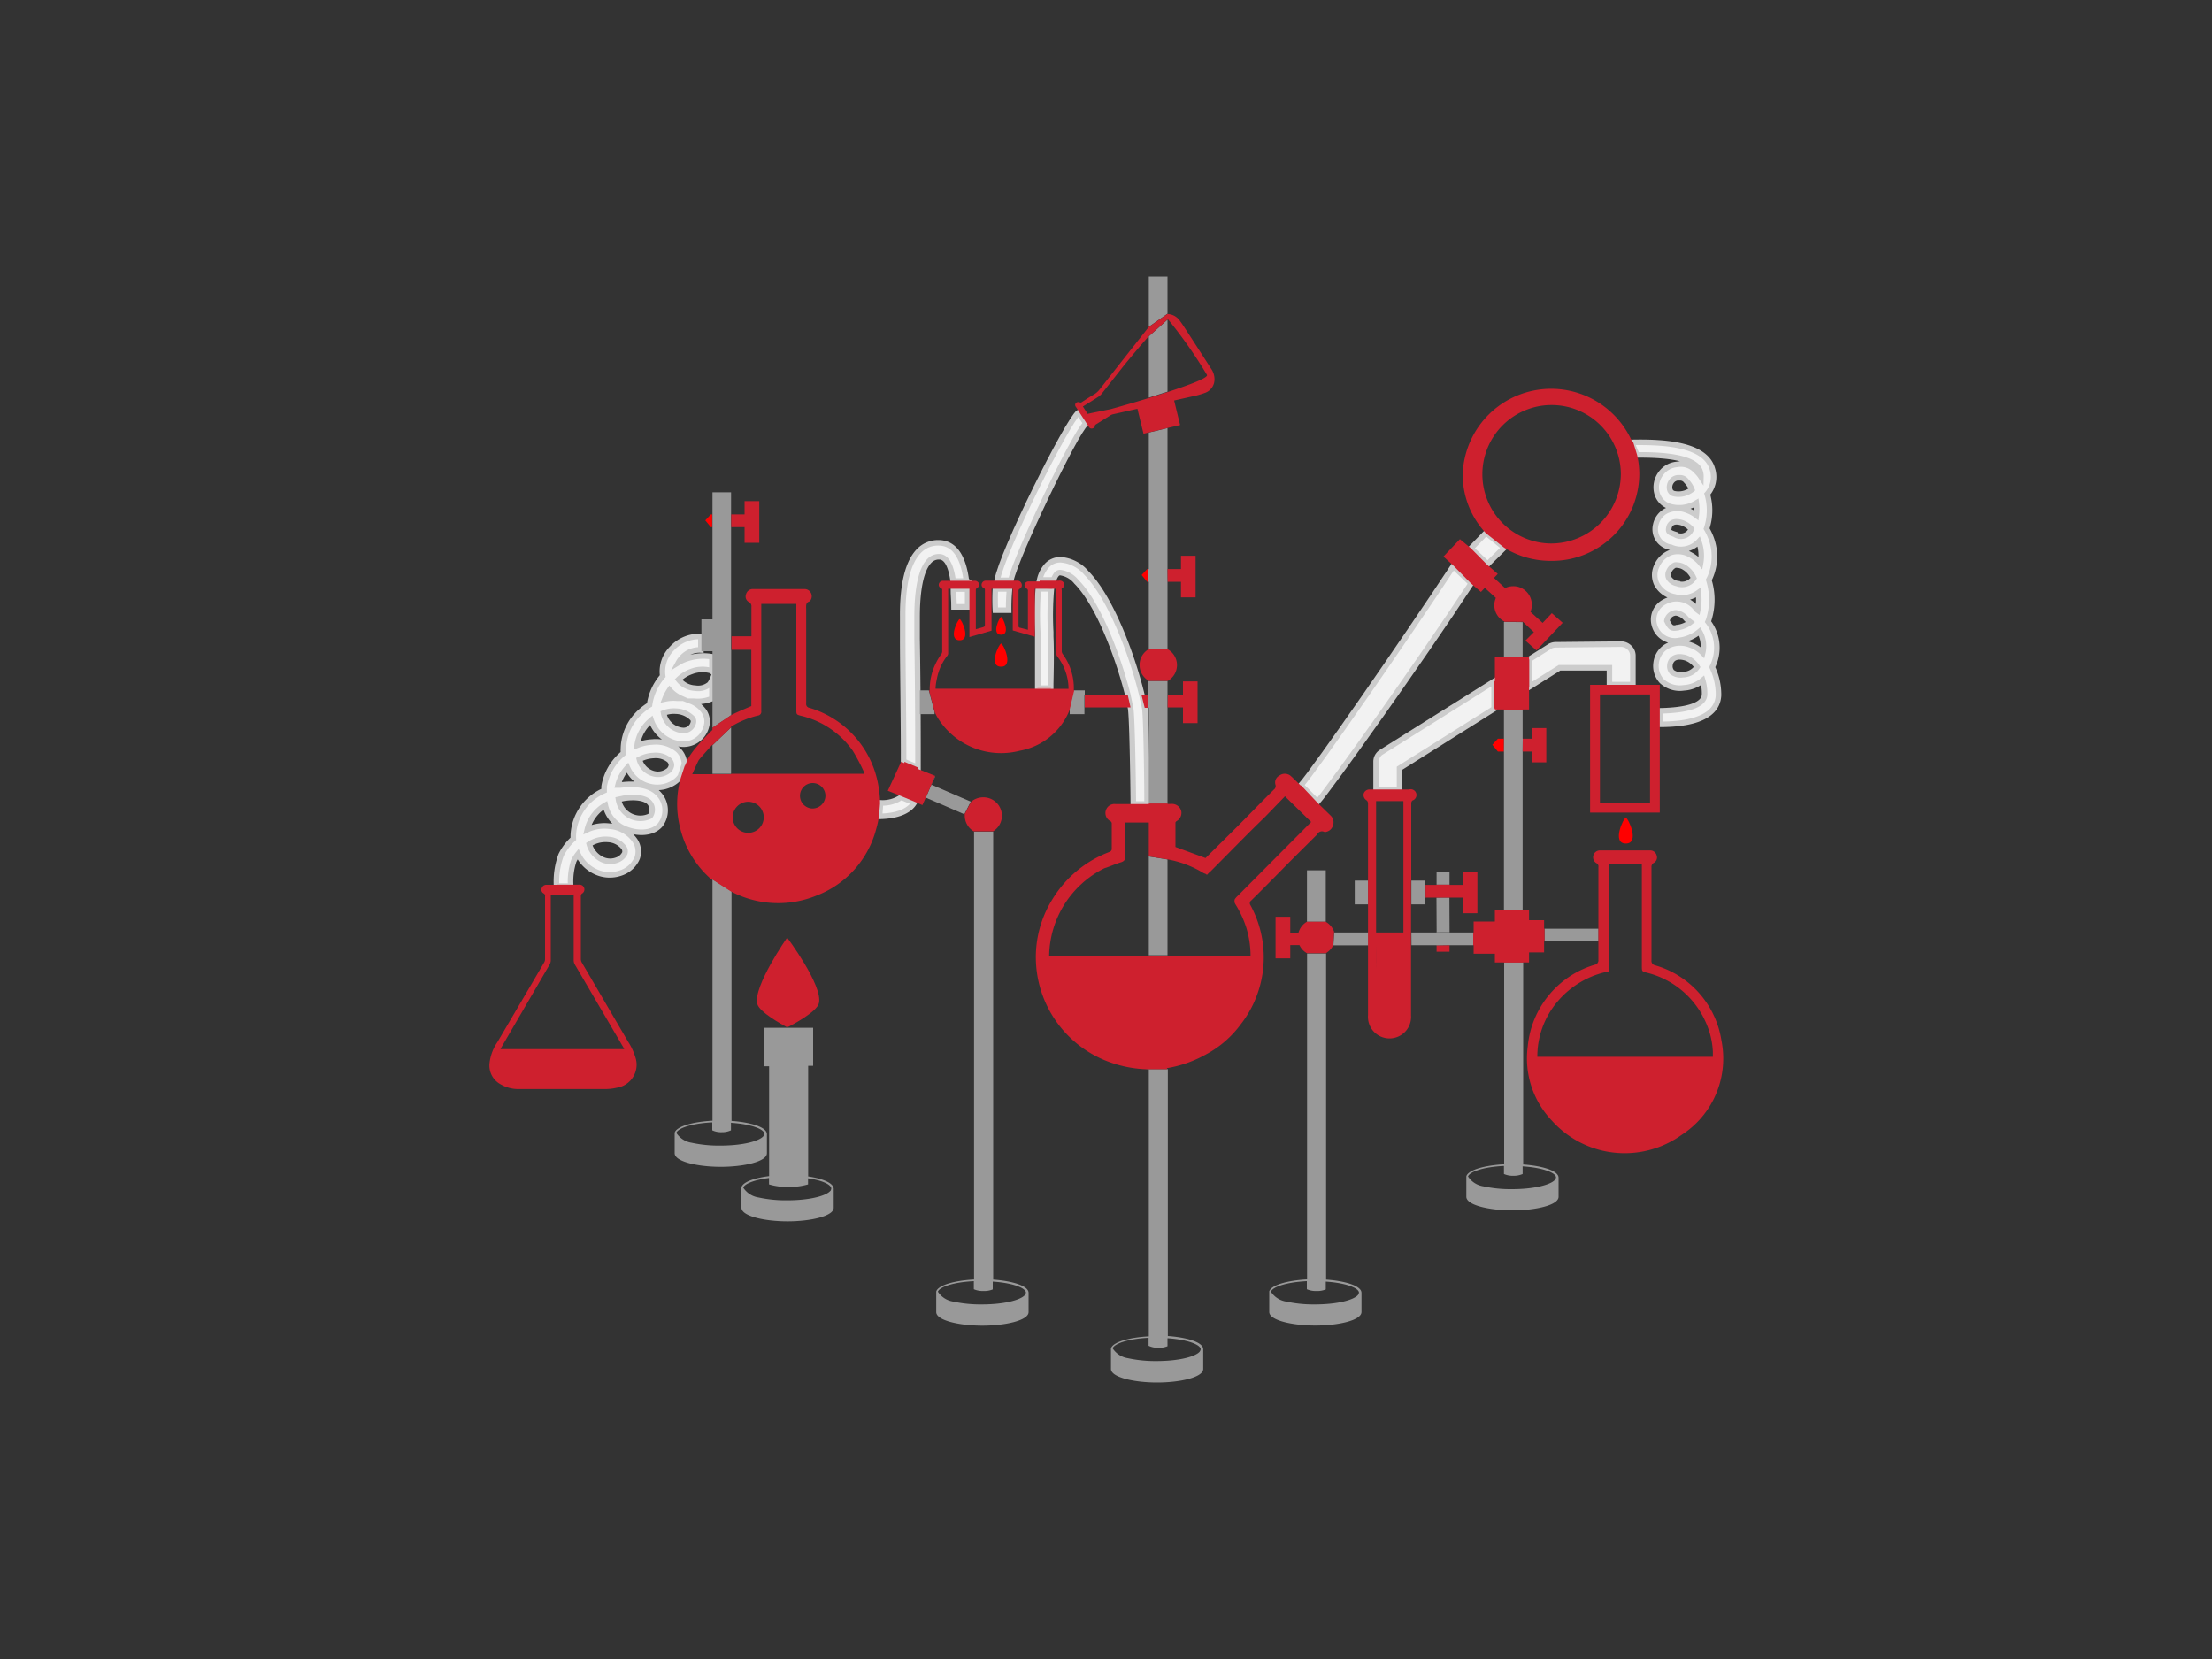 <svg id="Body" xmlns="http://www.w3.org/2000/svg" viewBox="0 0 200 150"><rect x="0" y="0" width="200" height="150" fill="#333333" stroke="none"/><defs><style>.cls-1{fill:#f2f2f2;stroke:#ccc;stroke-miterlimit:10;stroke-width:0.5px;}.cls-2{fill:#999;}.cls-3{fill:red;}.cls-4{fill:#ce202e;}</style></defs><title>Icon</title><g id="_1.svg" data-name="1.svg"><path class="cls-1" d="M154.81,60.32l0,0v0a3.86,3.86,0,0,0-.38-4.11,1.61,1.61,0,0,0,.07-0.18,6,6,0,0,0,0-3.6l0.1-.19a4.73,4.73,0,0,0,0-3.85,4.66,4.66,0,0,0-.3-0.59,5.22,5.22,0,0,0,.06-3.13,2.36,2.36,0,0,0,.47-2.25c-0.63-2.28-4.42-2.48-7.3-2.42L148,41.13c4.35-.05,5.53.79,5.73,1.53a1.41,1.41,0,0,1,.06.44,2.86,2.86,0,0,0-.44-0.52,1.84,1.84,0,0,0-1.73-.59,2,2,0,0,0-1.45.82,2.08,2.08,0,0,0-.37,1.7,1.73,1.73,0,0,0,1.14,1.27,3,3,0,0,0,2.43-.3,4.29,4.29,0,0,1,0,1.11,3.05,3.05,0,0,0-.83-0.45,2.29,2.29,0,0,0-1.94.08,1.85,1.85,0,0,0-.9,1.26,1.64,1.64,0,0,0,1.38,2,2.2,2.2,0,0,0,2.52-.51,3.76,3.76,0,0,1,.16,1.94,3,3,0,0,0-.9-0.73,2.24,2.24,0,0,0-1.78-.23,2.22,2.22,0,0,0-1.28,1.22,1.87,1.87,0,0,0,0,1.64,2.28,2.28,0,0,0,1.6,1.15,2.5,2.5,0,0,0,2.16-.38,4.92,4.92,0,0,1-.06,1.59l-0.08-.06L153.34,55a2.21,2.21,0,0,0-2.82-.59,1.8,1.8,0,0,0-.92,2.17,1.92,1.92,0,0,0,2.25,1.32,3.56,3.56,0,0,0,1.81-.8,2.6,2.6,0,0,1,.29,1.92,2.81,2.81,0,0,0-1.13-.71,2.48,2.48,0,0,0-2.16.16,2,2,0,0,0-.92,1.48,2,2,0,0,0,.51,1.63,2.39,2.39,0,0,0,2,.61,2.88,2.88,0,0,0,1.7-.68,4.1,4.1,0,0,1,.17,1.31c-0.08,1.22-2.55,1.42-4,1.45v1.22c2,0,5.12-.32,5.26-2.6A5.7,5.7,0,0,0,154.81,60.32Zm-3.48-15.69a0.51,0.51,0,0,1-.36-0.39,0.88,0.88,0,0,1,.16-0.72,0.78,0.78,0,0,1,.55-0.32l0.27,0a0.69,0.69,0,0,1,.52.29,2.34,2.34,0,0,1,.5.77A1.93,1.93,0,0,1,151.33,44.63Zm0.1,3.68c-0.62-.19-0.59-0.32-0.53-0.61a0.63,0.63,0,0,1,.3-0.43,0.78,0.78,0,0,1,.39-0.09,1.63,1.63,0,0,1,.53.1,2,2,0,0,1,.8.55A1,1,0,0,1,151.43,48.32Zm0.23,4.45a1.09,1.09,0,0,1-.77-0.5,0.66,0.66,0,0,1,0-.59,1.1,1.1,0,0,1,.55-0.58,0.64,0.64,0,0,1,.2,0,1.34,1.34,0,0,1,.61.18,2.15,2.15,0,0,1,.89,1A1.26,1.26,0,0,1,151.66,52.77Zm0,4c-0.47.07-.61,0.06-0.95-0.63a0.88,0.88,0,0,1,.82-0.72,1.45,1.45,0,0,1,.93.53,1.59,1.59,0,0,0,.18.16l0.2,0.15A2.32,2.32,0,0,1,151.67,56.74ZM152.17,61a1.27,1.27,0,0,1-1-.24,0.79,0.79,0,0,1-.18-0.64,0.81,0.81,0,0,1,.36-0.6,1,1,0,0,1,.51-0.13,2,2,0,0,1,.59.1,2,2,0,0,1,1,.82A1.57,1.57,0,0,1,152.17,61Z"/><path class="cls-1" d="M61.33,67.82A3.11,3.11,0,0,0,59,67.09a4.19,4.19,0,0,0-1.39.3,3.52,3.52,0,0,1,1.2-2.2l0.07-.06a3.16,3.16,0,0,0,2.59,2.13,2.13,2.13,0,0,0,2.41-1.62,1.65,1.65,0,0,0-.27-1.39,2.62,2.62,0,0,0-1.13-.85l0.25,0a3.29,3.29,0,0,0,1.64-.24V61.52a1.57,1.57,0,0,1-.22.36,1.63,1.63,0,0,1-1.3.34,2,2,0,0,1-1.5-.78,3.13,3.13,0,0,1,1.15-.72,2.81,2.81,0,0,1,1.8-.08l0.07,0.06V59.38a4.57,4.57,0,0,0-2.21.16,3.41,3.41,0,0,0-.81.36,2.2,2.2,0,0,1,.31-0.43,2.13,2.13,0,0,1,1.71-.7V57.55a3.35,3.35,0,0,0-2.62,1.09,2.93,2.93,0,0,0-.83,2.49,5,5,0,0,0-1.19,2.6,5.19,5.19,0,0,0-.75.56,4.62,4.62,0,0,0-1.61,3.35,4.53,4.53,0,0,0,0,.47,4.91,4.91,0,0,0-1.75,3c0,0.08,0,.21,0,0.38a4.61,4.61,0,0,0-2.78,3.93,3.85,3.85,0,0,0,0,.42,4.9,4.9,0,0,0-1.11,1.47,6.93,6.93,0,0,0-.41,2.8H51.6a5.9,5.9,0,0,1,.28-2.28,3.46,3.46,0,0,1,.38-0.6,3.27,3.27,0,0,0,1.46,1.52,3,3,0,0,0,2.44.17,2.43,2.43,0,0,0,1.45-1.34A1.79,1.79,0,0,0,57.41,76a3.08,3.08,0,0,0-2.31-1.3,3.74,3.74,0,0,0-2,.31,3.44,3.44,0,0,1,1.63-2.2,3,3,0,0,0,1.35,1.91c0.9,0.55,2.66.89,3.59-.11a2.16,2.16,0,0,0,0-2.69c-1-1.27-3-1-3.6-.94l-0.19,0a3.64,3.64,0,0,1,.85-1.57,2.93,2.93,0,0,0,2.11,1.72,2.75,2.75,0,0,0,2.27-.51,2.21,2.21,0,0,0,.41-0.43l0.36-1.1A1.85,1.85,0,0,0,61.33,67.82Zm-0.79-5.43a2.93,2.93,0,0,0,1,.74l-0.36,0a3.55,3.55,0,0,0-1.06.07A4,4,0,0,1,60.54,62.39ZM61.1,64.3a2.19,2.19,0,0,1,1.51.65,0.44,0.44,0,0,1,.08.39,0.91,0.91,0,0,1-1,.7A1.93,1.93,0,0,1,60,64.47,2.5,2.5,0,0,1,61.1,64.3ZM55,75.9a1.9,1.9,0,0,1,1.4.73,0.59,0.59,0,0,1,.09.52,1.24,1.24,0,0,1-.73.62,1.71,1.71,0,0,1-1.42-.11,2.19,2.19,0,0,1-1.06-1.33A2.65,2.65,0,0,1,55,75.9Zm1.39-3.72c0.84-.14,2-0.11,2.4.46a1,1,0,0,1,0,1.14,2,2,0,0,1-2.87-1.5Zm4-2.47a1.51,1.51,0,0,1-1.24.26,1.79,1.79,0,0,1-1.34-1.31,3,3,0,0,1,1.28-.35,1.93,1.93,0,0,1,1.4.4,0.66,0.66,0,0,1,.22.47A0.75,0.75,0,0,1,60.38,69.72Z"/><path class="cls-1" d="M117.63,71l1.49,1.5c1.18-1.35,9.38-12.84,13.9-19.76L131.4,51.2C126.92,58,119,69.41,117.63,71Z"/><path class="cls-1" d="M124.91,68a1,1,0,0,0-.49.87s0,1.85,0,2.5h2.12c0-.41,0-1.32,0-1.91l8.55-5.38V61.61Z"/><path class="cls-1" d="M147.31,58.54a1.07,1.07,0,0,0-.75-0.3h0l-5.9.06a1.07,1.07,0,0,0-.56.16l-1.82,1.15v2.48L141,60.38l4.52,0V61.9h2.12V59.28A1,1,0,0,0,147.31,58.54Z"/><path class="cls-1" d="M136,49.52l-1.64-1.34L133,49.58,134.5,51Z"/><path class="cls-1" d="M87.37,52.49c-0.21-1.66-.82-3.41-2.52-3.41a2.4,2.4,0,0,0-1.75.72c-1,1-1.5,3-1.48,5.94,0,0.4,0,1.12,0,2,0,2.68.09,7.82,0.08,11.1L83,69.39c0-2.5,0-6.55-.08-11.62,0-.92,0-1.65,0-2,0-2.54.38-4.34,1.12-5.07a1.17,1.17,0,0,1,.87-0.36c0.65,0,1.07.74,1.27,2.19h1.25Z"/><path class="cls-1" d="M90,55.17H91.2a17.16,17.16,0,0,1,.08-1.92H90A18.08,18.08,0,0,0,90,55.17Z"/><path class="cls-1" d="M90.16,52.47H91.4c0.39-2,5.81-13.39,6.78-14.18l-0.65-1C96.56,38,90.61,49.88,90.16,52.47Z"/><path class="cls-1" d="M93.83,57.18v0.39c0,1.81,0,3.69,0,4.4,0,0.13,0,.21,0,0.25H95V62c0-.72.08-2.62,0-4.47V57.15a28.46,28.46,0,0,1,.06-3.91H93.88A29.55,29.55,0,0,0,93.83,57.18Z"/><path class="cls-1" d="M103.5,64l-0.26-1.18h0c-0.87-3.58-2.8-8.76-5-11a3.37,3.37,0,0,0-2.35-1.21,1.66,1.66,0,0,0-1.21.5A2.82,2.82,0,0,0,94,52.43l1.27,0a1.34,1.34,0,0,1,.28-0.53,0.41,0.41,0,0,1,.32-0.13,2.26,2.26,0,0,1,1.45.83c2,2,3.79,6.82,4.64,10.18h0L102.22,64h0c0.16,0.78.25,8,.25,8.69l1.23,0-1.23,0v0h1.24C103.73,72.08,103.65,64.86,103.5,64Z"/><path class="cls-1" d="M87.49,54.85c0-.4,0-1,0-1.59H86.2c0,0.48.06,1,.06,1.61h1.24Z"/><path class="cls-1" d="M82.66,72.57l-1.17-.49a3,3,0,0,1-1.87.51l-0.1,1.22C81.09,73.79,82.21,73.34,82.66,72.57Z"/><path class="cls-2" d="M88.07,75.19v40.5c-1.68.09-3.22,0.48-3.42,1.08h0v1.86c0,0.77,2.12,1.23,4.17,1.23S93,119.4,93,118.63V116.9c0-.65-1.5-1.08-3.2-1.2V75.19l0,0H88Zm1.69,41.4v-0.71c1.84,0.12,3,.59,3,1a0.58,0.58,0,0,1-.09.21c-0.37.44-1.84,0.85-3.9,0.85a11.61,11.61,0,0,1-2.6-.26,2,2,0,0,1-1.37-.89c0.16-.43,1.4-0.86,3.25-0.95v0.73a2,2,0,0,0,.87.16A2,2,0,0,0,89.75,116.59Z"/><polygon class="cls-2" points="87.19 73.62 87.77 72.48 84.22 70.95 84.55 70.21 84.53 70.2 83.71 72.12 87.19 73.62"/><polygon class="cls-2" points="103.87 51.45 103.84 51.45 103.84 52.6 103.87 52.6 103.87 58.64 105.56 58.66 105.56 52.6 105.57 52.6 105.56 51.45 105.56 51.45 105.56 38.7 103.87 39.11 103.87 51.45"/><polygon class="cls-2" points="105.56 25 103.87 25 103.87 29.55 105.56 28.36 105.56 25"/><polygon class="cls-2" points="103.87 35.95 105.56 35.41 105.56 28.9 103.87 30.41 103.87 35.95"/><path class="cls-2" d="M103.87,64v8.68h1.69V64h0l0-1.15h0V61.57l0,0-1.72,0h0v1.24h0l0,1.15h0Z"/><path class="cls-2" d="M98.08,62.81V62.42h-1l-0.42,1.78,0.06-.14v0.51h1.33V64h0V62.81h0Z"/><polygon class="cls-2" points="83.17 62.42 83.17 64.57 84.5 64.57 84.5 64.37 83.98 62.42 83.17 62.42"/><polygon class="cls-2" points="103.87 77.44 103.87 86.37 105.56 86.37 105.56 77.71 103.87 77.44"/><polygon class="cls-2" points="135.98 59.39 137.67 59.39 137.67 56.25 135.98 56.23 135.98 59.39"/><path class="cls-2" d="M119.86,78.69h-1.69v4.65h0l1.7,0V78.69Z"/><path class="cls-2" d="M120.63,84.31l0-.06-0.07,1.22h3.17V84.31h-3.08Z"/><rect class="cls-2" x="129.89" y="78.86" width="1.17" height="1.13"/><polygon class="cls-2" points="131.06 84.31 131.06 84.28 129.89 84.28 129.89 84.31 127.61 84.31 127.62 85.46 129.89 85.46 129.89 85.49 131.06 85.47 131.06 85.46 133.2 85.46 133.2 84.31 131.06 84.31"/><polygon class="cls-2" points="137.67 67.95 137.67 67.95 137.68 66.79 137.67 66.79 137.67 64.18 135.98 64.17 135.98 66.79 135.97 66.79 135.96 67.95 135.98 67.95 135.98 82.25 137.67 82.25 137.67 67.95"/><path class="cls-2" d="M136,105.27c-1.68.09-3.22,0.48-3.42,1.08h0v1.86c0,0.77,2.12,1.23,4.17,1.23s4.17-.46,4.17-1.23v-1.72c0-.65-1.5-1.08-3.2-1.2V87H136v18.25Zm1.69,0.19c1.84,0.12,3,.59,3,1a0.58,0.58,0,0,1-.09.21c-0.37.44-1.84,0.85-3.9,0.85a11.61,11.61,0,0,1-2.6-.26,2,2,0,0,1-1.37-.89c0.16-.43,1.4-0.86,3.25-0.95v0.73a2,2,0,0,0,.87.16,2,2,0,0,0,.82-0.16v-0.71Z"/><rect class="cls-2" x="139.65" y="83.97" width="4.88" height="1.15"/><polygon class="cls-2" points="128.88 80.01 128.88 79.62 127.61 79.62 127.61 81.77 128.88 81.77 128.88 81.16 128.89 81.16 128.89 80.01 128.88 80.01"/><rect class="cls-2" x="122.49" y="79.62" width="1.21" height="2.15"/><rect class="cls-2" x="129.89" y="81.16" width="1.17" height="3.12" transform="translate(-0.42 0.66) rotate(-0.29)"/><path class="cls-2" d="M118.18,86.21v29.47c-1.68.09-3.22,0.48-3.42,1.08h0v1.86c0,0.77,2.12,1.23,4.17,1.23s4.17-.46,4.17-1.23V116.9c0-.65-1.5-1.08-3.2-1.2V86.21h-1.71Zm1.69,30.38v-0.71c1.84,0.12,3,.59,3,1a0.58,0.58,0,0,1-.09.21c-0.37.44-1.84,0.85-3.9,0.85a11.61,11.61,0,0,1-2.6-.26,2,2,0,0,1-1.37-.89c0.16-.43,1.4-0.86,3.25-0.95v0.73a2,2,0,0,0,.87.16A2,2,0,0,0,119.86,116.59Z"/><polygon class="cls-2" points="64.42 67.38 64.42 69.97 66.1 69.97 66.1 65.77 64.42 67.38"/><path class="cls-2" d="M66.1,58.77h0V57.55h0V47.66h0V46.51h0v-2H64.42v2h0v1.15h0V56h-1v1.54h0v1.22h0v0.12h1v0.5h0v1.31l0,0v0.75l0,0.06v1.67h0v2.63l1.69-1.14V58.77Z"/><path class="cls-2" d="M64.42,101.33c-1.68.09-3.22,0.48-3.42,1.08h0v1.86c0,0.77,2.12,1.23,4.17,1.23s4.17-.46,4.17-1.23v-1.72c0-.65-1.5-1.08-3.2-1.2V80.59L64.42,79.5v21.83Zm1.69,0.19c1.84,0.12,3,.59,3,1a0.58,0.58,0,0,1-.09.21c-0.37.44-1.84,0.85-3.9,0.85a11.61,11.61,0,0,1-2.6-.26,2,2,0,0,1-1.37-.89c0.16-.43,1.4-0.86,3.25-0.95v0.72a1.87,1.87,0,0,0,.87.17,1.9,1.9,0,0,0,.82-0.17v-0.7Z"/><path class="cls-2" d="M103.87,96.7v24.13c-1.68.09-3.22,0.48-3.42,1.08h0v1.86c0,0.77,2.12,1.23,4.17,1.23s4.17-.46,4.17-1.23V122c0-.65-1.5-1.08-3.2-1.2V96.67h-2.1Zm1.69,25V121c1.84,0.12,3,.59,3,1a0.58,0.58,0,0,1-.09.21c-0.37.44-1.84,0.85-3.9,0.85a11.61,11.61,0,0,1-2.6-.26,2,2,0,0,1-1.37-.89c0.16-.43,1.4-0.86,3.25-0.95v0.72a1.87,1.87,0,0,0,.87.18A1.9,1.9,0,0,0,105.56,121.72Z"/><path class="cls-2" d="M73.07,106.37v-10h0.45V92.93H69.09v3.48h0.45v9.93c-1.29.16-2.34,0.51-2.5,1h0v1.86c0,0.77,2.12,1.23,4.17,1.23s4.17-.46,4.17-1.23v-1.72C75.35,106.95,74.35,106.56,73.07,106.37Zm2,1.31c-0.37.44-1.84,0.85-3.9,0.85a11.61,11.61,0,0,1-2.6-.26,2,2,0,0,1-1.37-.89c0.13-.35,1-0.7,2.33-0.87v0.58a5.88,5.88,0,0,0,1.82.23,6,6,0,0,0,1.71-.23v-0.55c1.3,0.19,2.1.57,2.1,0.93A0.58,0.58,0,0,1,75.08,107.69Z"/><polygon class="cls-3" points="103.72 51.45 103.22 51.99 103.72 52.6 103.84 52.6 103.84 51.45 103.72 51.45"/><polygon class="cls-3" points="93.8 62.23 93.79 62.24 95.03 62.24 95.03 62.23 93.8 62.23"/><polygon class="cls-3" points="95.13 53.23 94.68 53.24 95.13 53.24 95.13 53.23"/><polygon class="cls-3" points="135.43 66.79 134.93 67.34 135.43 67.95 135.96 67.95 135.97 66.79 135.43 66.79"/><polygon class="cls-3" points="64.27 46.51 63.77 47.05 64.27 47.66 64.39 47.66 64.39 46.51 64.27 46.51"/><path class="cls-3" d="M71.19,92.93l0.08,0H71.11Z"/><path class="cls-4" d="M87.23,73.64s0,0.08,0,.11a1.65,1.65,0,0,0,.8,1.41h1.76a1.65,1.65,0,0,0,.8-1.41,1.67,1.67,0,0,0-1.69-1.66,1.69,1.69,0,0,0-1.1.4l0,0-0.59,1.14Z"/><polygon class="cls-4" points="106.96 63.96 106.96 65.38 108.28 65.38 108.28 61.61 106.96 61.61 106.96 62.81 105.59 62.81 105.57 63.96 106.96 63.96"/><path class="cls-4" d="M103.87,58.69a1.65,1.65,0,0,0,0,2.87l1.72,0a1.64,1.64,0,0,0,0-2.85v0h-1.69v0.05Z"/><polygon class="cls-4" points="106.78 52.6 106.78 54.01 108.1 54.01 108.1 50.25 106.78 50.25 106.78 51.45 105.56 51.45 105.57 52.6 106.78 52.6"/><path class="cls-4" d="M109.5,33.33l-1.34-2.08h0l-0.74-1.14c-0.25-.38-0.49-0.77-0.76-1.13a1.41,1.41,0,0,0-1.11-.59v0l-1.69,1.18v0l-2.64,3.35-1.78,2.27a1.85,1.85,0,0,1-.52.47c-0.38.22-.76,0.47-1.13,0.71a0.17,0.17,0,0,1-.18,0,0.35,0.35,0,0,0-.23,0,0.26,0.26,0,0,0-.1.42l0.27,0.42,0,0,0.65,1,0,0,0.24,0.37,0.05,0.07a0.26,0.26,0,0,0,.3.08A0.25,0.25,0,0,0,99,38.52a0.15,0.15,0,0,1,.09-0.15l1.33-.83a0.65,0.65,0,0,1,.19-0.08l1.64-.37,0.59-.13,0.55,2.25,0.47-.11v0l1.69-.4h0l1.15-.27-0.54-2.22,1.56-.35a7.74,7.74,0,0,0,1.23-.34,1.29,1.29,0,0,0,.86-1.25A1.68,1.68,0,0,0,109.5,33.33Zm-3.95,2.12v0l-1.69.54v0c-1.83.56-3.43,1-3.43,1s-2,.4-2.09.43l-0.43-.67,0.1-.06c0.45-.28.91-0.56,1.35-0.85a1.56,1.56,0,0,0,.33-0.34l1.85-2.35s1.22-1.52,2.32-2.74v0l1.69-1.51v0a0.08,0.08,0,0,1,.08,0,42.28,42.28,0,0,1,3.5,5C109.25,34.16,107.51,34.81,105.56,35.45Z"/><path class="cls-4" d="M97.09,62.42a5.24,5.24,0,0,0-1-3.28A0.46,0.46,0,0,1,96,58.89c0-1.21,0-2.42,0-3.63,0-.63,0-1.27,0-1.9A0.23,0.23,0,0,1,96,53.19a0.35,0.35,0,0,0,.22-0.42,0.42,0.42,0,0,0-.47-0.27H95.27l0,0-1.27,0,0,0.07H93.54c-0.18,0-.37,0-0.55,0a0.35,0.35,0,0,0-.34.26,0.3,0.3,0,0,0,.15.37,0.23,0.23,0,0,1,.14.26q0,1.59,0,3.18v0.3l-0.7-.18a0.15,0.15,0,0,1-.15-0.17c0-1.07,0-2.13,0-3.2a0.22,0.22,0,0,1,.1-0.15,0.36,0.36,0,0,0,.19-0.41A0.39,0.39,0,0,0,92,52.5H91.39v0H90.16v0h-1a0.38,0.38,0,0,0-.39.26,0.32,0.32,0,0,0,.18.41,0.16,0.16,0,0,1,.1.18c0,0.22,0,.43,0,0.65,0,0.84,0,1.69,0,2.53a0.19,0.19,0,0,1-.09.15c-0.24.08-.48,0.14-0.73,0.21a0.33,0.33,0,0,1,0-.06c0-1.17,0-2.34,0-3.52a0.19,0.19,0,0,1,.09-0.13,0.36,0.36,0,0,0,.2-0.4,0.4,0.4,0,0,0-.4-0.27h-2v0H85.27a0.38,0.38,0,0,0-.38.28,0.32,0.32,0,0,0,.18.38,0.18,0.18,0,0,1,.12.2q0,2.77,0,5.54a0.44,0.44,0,0,1-.08.23,5.85,5.85,0,0,0-.74,1.4,5.39,5.39,0,0,0-.31,1.88H84l0.51,1.95v0q0.11,0.26.26,0.51a6.74,6.74,0,0,0,7.43,3,6,6,0,0,0,4.5-3.66l0.42-1.78h0ZM95,62.27v0H93.79v0h-9.2c0-.36.08-0.71,0.15-1.05a4.78,4.78,0,0,1,.92-1.94,0.37,0.37,0,0,0,.07-0.22q0-2.83,0-5.67V53.23H86.2l1.25,0v0h0.2V57.6l2-.58V53.23h0.44v0h1.48V57l2,0.57V53.23h1.92v0.26c0,1.85,0,3.71,0,5.56a0.58,0.58,0,0,0,.12.32,4.85,4.85,0,0,1,1,2.77s0,0.08,0,.14H95Z"/><polygon class="cls-4" points="98.08 62.81 98.08 63.96 102.22 63.96 101.96 62.81 98.08 62.81"/><path class="cls-4" d="M103.49,64h0.33l0-1.15h-0.61L103.5,64v0Z"/><path class="cls-4" d="M120.36,73.79l-1.27-1.24,0,0L117.63,71l0,0.05-0.8-.78-0.16-.14a0.82,0.82,0,0,0-1,0,0.7,0.7,0,0,0-.35.82,0.39,0.39,0,0,1-.14.44c-1.6,1.58-2.27,2.32-3.87,3.9L109,77.58l-2.72-1V76c0-1.09,0-.51,0-1.64a0.31,0.31,0,0,1,.12-0.13,0.85,0.85,0,0,0,.4-0.92,0.87,0.87,0,0,0-.94-0.62h-0.3V72.65h-1.69V72.7h-0.14v0h-1.24v0h-1.61a0.82,0.82,0,0,0-.47,1.55,0.28,0.28,0,0,1,.11.17c0,1.58,0,1.17,0,2.38a0.32,0.32,0,0,1-.16.21,10.27,10.27,0,0,0-5.2,4.29,9.92,9.92,0,0,0-1.46,4.3A10.1,10.1,0,0,0,100,95.91a10.94,10.94,0,0,0,3.41.76h2.1V96.58a10.83,10.83,0,0,0,3.52-1.24,9.34,9.34,0,0,0,3.11-2.67,9.86,9.86,0,0,0,.93-10.81,0.31,0.31,0,0,1,.07-0.45c1.77-1.74,2.63-2.66,4.36-4.38l1.52-1.51,0.09-.1a0.46,0.46,0,0,1,.61-0.21,0.26,0.26,0,0,0,.19,0h0a0.82,0.82,0,0,0,.61-0.57A0.85,0.85,0,0,0,120.36,73.79ZM111.91,81a1.66,1.66,0,0,0-.27.31,0.59,0.59,0,0,0,0,.33,2.78,2.78,0,0,0,.14.25,9.44,9.44,0,0,1,.91,2,8.8,8.8,0,0,1,.38,2.52h-7.52v0h-1.69v0h-9a9,9,0,0,1,5-7.91l0.19-.06,0.32-.12c0.34-.13.66-0.26,1-0.36a0.71,0.71,0,0,0,.23-0.12,0.51,0.51,0,0,0,.14-0.21,0.78,0.78,0,0,0,0-.2c0-1.17,0-.66,0-1.81V74.48s0-.07,0-0.11h2.13v3.06l1.69,0.27h0a9.38,9.38,0,0,1,3.19,1.2,0.71,0.71,0,0,0,.23.1l0.15,0.1,0.18-.19,0.12-.1c2-2,3.05-3.11,5-5L116.18,72l2.37,2.32Z"/><polygon class="cls-4" points="138.25 59.63 138.25 59.43 137.67 59.43 137.67 59.39 135.98 59.39 135.98 59.43 135.16 59.43 135.16 61.57 135.09 61.61 135.09 64.09 135.16 64.05 135.16 64.15 135.98 64.15 135.98 64.17 137.67 64.18 137.67 64.15 138.25 64.15 138.25 62.1 138.27 62.09 138.27 59.61 138.25 59.63"/><path class="cls-4" d="M140.31,55.44l-0.83.88-1.1-1a1.63,1.63,0,0,0,.12-0.62A1.67,1.67,0,0,0,136.82,53a1.7,1.7,0,0,0-.74.17l-1-.92,0.34-.36-1-.87,0,0L133,49.58l0,0L132,48.75l-1.49,1.57,0.93,0.85,0,0L133,52.75l0,0,0.9,0.77,0.35-.37,1,0.91a1.63,1.63,0,0,0-.14.66,1.65,1.65,0,0,0,.84,1.44h0l1.71,0.09L136,56.13v0.09l1.69,0v0l1,0.94,0.23-.24-1,1,1,0.89,2.37-2.5Z"/><polygon class="cls-4" points="138.49 67.95 138.49 68.93 139.81 68.93 139.81 65.83 138.49 65.83 138.49 66.79 137.68 66.79 137.67 67.95 138.49 67.95"/><path class="cls-4" d="M119.86,83.34h0l-1.7,0a1.66,1.66,0,0,0-.76,1h-0.74V82.89h-1.33v3.76h1.33v-1.2h0.83a1.67,1.67,0,0,0,.67.73h1.72a1.67,1.67,0,0,0,.67-0.73l0.07-1.22A1.67,1.67,0,0,0,119.86,83.34Z"/><polygon class="cls-4" points="139.61 83.97 139.61 83.2 138.25 83.2 138.25 82.3 137.67 82.3 137.67 82.25 135.98 82.25 135.98 82.3 135.16 82.3 135.16 83.32 133.24 83.32 133.24 84.31 133.2 84.31 133.2 85.46 133.24 85.46 133.24 86.23 135.16 86.23 135.16 87.02 135.98 87.02 135.98 87.03 137.67 87.03 137.67 87.02 138.25 87.02 138.25 86.11 139.61 86.11 139.61 85.12 139.65 85.12 139.65 83.97 139.61 83.97"/><path class="cls-4" d="M155.65,94.1a8.43,8.43,0,0,0-6-6.82,0.41,0.41,0,0,1-.33-0.47q0-4.19,0-8.38a0.41,0.41,0,0,1,.22-0.42,0.56,0.56,0,0,0,.24-0.69,0.59,0.59,0,0,0-.56-0.43h-4.56a0.62,0.62,0,0,0-.32,1.15,0.33,0.33,0,0,1,.18.36c0,1.35,0,2.69,0,4q0,0.77,0,1.53h0v1.15h0c0,0.57,0,1.14,0,1.7a0.4,0.4,0,0,1-.33.45,8.52,8.52,0,0,0-6.06,7.4,8.15,8.15,0,0,0,2.19,6.7,8.83,8.83,0,0,0,11.73,1.28A8.22,8.22,0,0,0,155.65,94.1ZM139,95.56a7.68,7.68,0,0,1,1.82-5,8.12,8.12,0,0,1,4.63-2.73V78.13h3v0.34q0,4.44,0,8.88c0,0.48,0,.48.46,0.6a7.9,7.9,0,0,1,5.25,4.33,7.32,7.32,0,0,1,.71,2.82c0,0.14,0,.28,0,0.45H139Z"/><polygon class="cls-4" points="129.89 86.05 131.06 86.05 131.06 85.47 129.89 85.49 129.89 86.05"/><polygon class="cls-4" points="132.26 78.81 132.26 80.01 131.06 80.01 131.06 79.99 129.89 79.99 129.89 80.01 128.89 80.01 128.89 81.16 129.89 81.16 129.89 81.16 131.06 81.16 131.06 81.16 132.26 81.16 132.26 82.57 133.58 82.57 133.58 78.81 132.26 78.81"/><path class="cls-4" d="M127.6,79.62V76.79c0-1.38,0-2.77,0-4.15a0.36,0.36,0,0,1,.1-0.26,0.52,0.52,0,0,0-.3-1h-3.55a0.55,0.55,0,0,0-.55.37,0.56,0.56,0,0,0,.26.61,0.36,0.36,0,0,1,.13.25c0,1,0,1.93,0,2.9q0,2.05,0,4.11h0v2.15h0q0,1.27,0,2.54h0v1.15h0q0,0.78,0,1.56c0,1.59,0,3.19,0,4.78a1.95,1.95,0,1,0,3.89,0q0-3.15,0-6.3h0V84.31h0q0-1.27,0-2.54h0V79.62h0Zm-3.18,7.54v-1.7h0C124.43,86,124.42,88.52,124.42,87.16Zm0-2.85q0-4.61,0-9.22,0-1.2,0-2.4V72.43h2.47v0.25q0,5.82,0,11.63h-2.47Zm2.47,1.15h0q0,2.33,0,4.66C126.9,90.62,126.9,86.24,126.9,85.46Z"/><path class="cls-4" d="M145.5,61.92h-1.73V73.47h6.3V65.55h0V64.32h0v-2.4h-2.45v0H145.5v0Zm3.69,0.87v9.8h-4.53v-9.8h4.53Z"/><path class="cls-4" d="M147.56,39.91a8,8,0,0,0-15.31,3,7.74,7.74,0,0,0,2.1,5.3h0L136,49.52h0a8,8,0,0,0,4.22,1.19,7.89,7.89,0,0,0,8-7.83,7.74,7.74,0,0,0-.2-1.75h0l-0.37-1.21h0Zm-7.36,9.23a6.26,6.26,0,1,1,6.35-6.26A6.31,6.31,0,0,1,140.21,49.14Z"/><path class="cls-4" d="M83,69.53s0-.09,0-0.14l-1.23-.51V69l-0.29-.13L80.27,71.5,81.53,72l0,0,1.17,0.49,0,0,0.7,0.3,0.33-.73h0l0.82-1.91Z"/><path class="cls-4" d="M50.39,80h-1a0.43,0.43,0,0,0-.41.3,0.37,0.37,0,0,0,.16.47,0.26,0.26,0,0,1,.14.29q0,2.84,0,5.68a0.59,0.59,0,0,1-.08.28l-1.17,2-3.06,5.21a4.2,4.2,0,0,0-.71,1.91,1.93,1.93,0,0,0,.84,1.8,3.19,3.19,0,0,0,1.87.53h3.92c1.29,0,2.59,0,3.88,0a4.61,4.61,0,0,0,1-.12,2.11,2.11,0,0,0,1.68-2.75,5.57,5.57,0,0,0-.67-1.43l-4.18-7.15a0.62,0.62,0,0,1-.08-0.3c0-1.2,0-2.4,0-3.6,0-.7,0-1.4,0-2.1a0.31,0.31,0,0,1,.09-0.22,0.43,0.43,0,0,0,.21-0.51,0.44,0.44,0,0,0-.47-0.3H51.24v0H50.39v0Zm1.48,0.86v0.23c0,1.92,0,3.83,0,5.75a0.8,0.8,0,0,0,.11.38l4.41,7.53,0.05,0.11H45.25l0.1-.19,1.34-2.3,3-5.15a0.84,0.84,0,0,0,.11-0.4c0-1.9,0-3.81,0-5.71V80.91h2Z"/><polygon class="cls-4" points="67.32 47.66 67.32 49.08 68.65 49.08 68.65 45.31 67.32 45.31 67.32 46.51 66.11 46.51 66.11 47.66 67.32 47.66"/><path class="cls-4" d="M79.57,72.59a7.29,7.29,0,0,0-.09-1.15A8.89,8.89,0,0,0,73.19,64a0.35,0.35,0,0,1-.3-0.4c0-2.84,0-5.68,0-8.52,0-.28-0.07-0.59.31-0.71a0.25,0.25,0,0,0,.09-0.11,0.65,0.65,0,0,0-.6-1H68a0.64,0.64,0,0,0-.56.52,0.55,0.55,0,0,0,.27.65,0.43,0.43,0,0,1,.23.44q0,1.33,0,2.66H66.14v1.22h1.79q0,1.9,0,3.81c0,0.45,0,.9,0,1.28-0.5.22-1.2,0.5-1.83,0.82v0l-1.69,1.14V66c-2.1,2.05-2.3,2.81-2.33,2.89l-0.16.37v0s0,0,0-.05l-0.36,1.1,0,0a8.71,8.71,0,0,0-.06,4.56,8.91,8.91,0,0,0,1.81,3.61,9.06,9.06,0,0,0,1.07,1.08V79.5l1.69,1.09h0a9.15,9.15,0,0,0,7.77.38A8.83,8.83,0,0,0,79.21,75a9.29,9.29,0,0,0,.27-1.22h0l0.1-1.22h0ZM67.65,75.3a1.4,1.4,0,1,1,0-2.81A1.4,1.4,0,1,1,67.65,75.3Zm5.79-2.2A1.15,1.15,0,1,1,74.63,72,1.17,1.17,0,0,1,73.44,73.1ZM66.1,70v0H64.42v0H62.59c0.2-.44.37-0.85,0.57-1.24,0.05-.1.65-0.77,1.25-1.43v0.05l1.69-1.61V65.7a8.4,8.4,0,0,1,2.42-1,0.35,0.35,0,0,0,.31-0.41q0-4.65,0-9.3c0-.12,0-0.25,0-0.39H72v0.28q0,4.64,0,9.27c0,0.45,0,.46.43,0.57a8,8,0,0,1,4.66,3.14,17.06,17.06,0,0,1,1,1.89,0.8,0.8,0,0,1,0,.21H66.1Z"/><path class="cls-4" d="M71.17,84.77s-3.1,4.45-2.7,6c0.19,0.74,2.23,1.86,2.63,2.08h0.16c0.43-.22,2.59-1.36,2.78-2.14C74.44,89.15,71.17,84.77,71.17,84.77Z"/><path class="cls-3" d="M147,76.27c1.3,0,.21-2.33,0-2.33S145.7,76.27,147,76.27Z"/><path class="cls-3" d="M86.77,57.89c1.06,0,.17-1.91,0-1.91S85.67,57.89,86.77,57.89Z"/><path class="cls-3" d="M90.52,57.39c0.89,0,.14-1.61,0-1.61S89.59,57.39,90.52,57.39Z"/><path class="cls-3" d="M90.52,60.28c1.16,0,.19-2.09,0-2.09S89.32,60.28,90.52,60.28Z"/></g></svg>